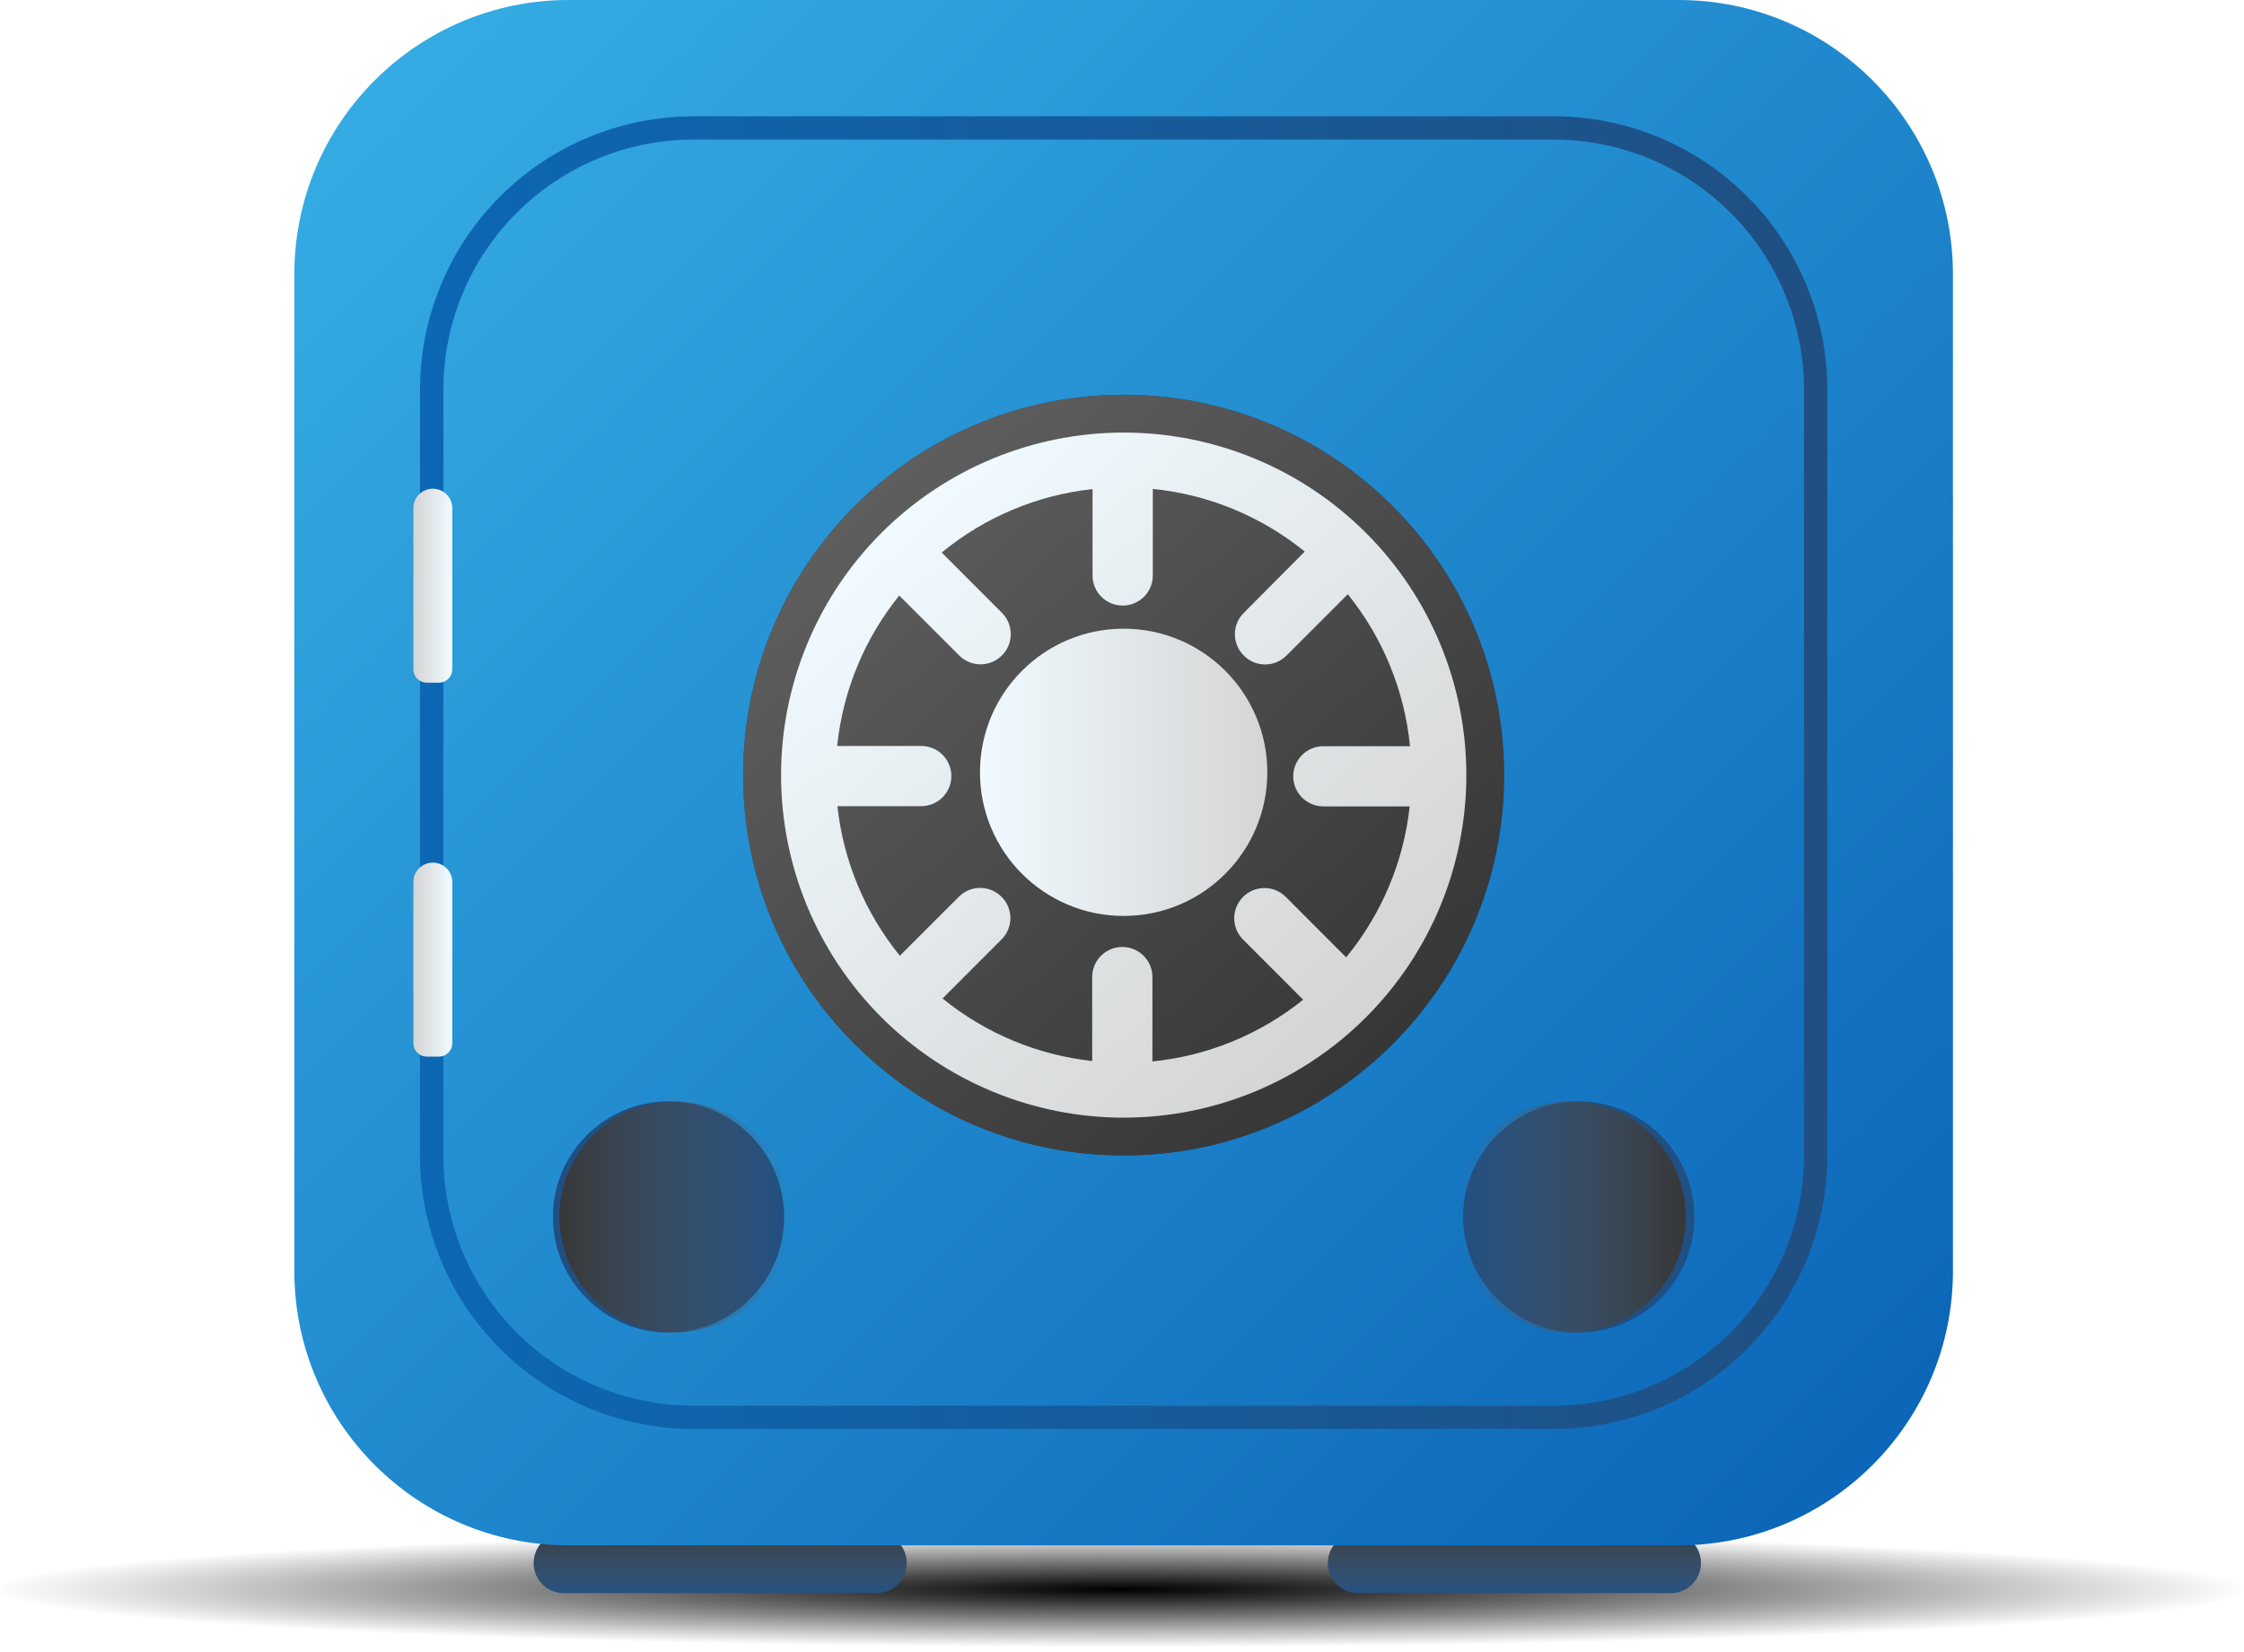 <svg width="368" height="271" viewBox="0 0 368 271" fill="none" xmlns="http://www.w3.org/2000/svg">
<ellipse cx="184" cy="260.73" rx="184" ry="9.5" fill="url(#paint0_radial_1_85)"/>
<path d="M143.77 251.5H92.44C89.723 251.5 87.52 253.701 87.52 256.415C87.52 259.13 89.723 261.33 92.44 261.33H143.77C146.487 261.33 148.69 259.13 148.69 256.415C148.69 253.701 146.487 251.5 143.77 251.5Z" fill="#204F82"/>
<path d="M274.02 251.5H222.69C219.973 251.5 217.77 253.701 217.77 256.415C217.77 259.13 219.973 261.33 222.69 261.33H274.02C276.737 261.33 278.94 259.13 278.94 256.415C278.94 253.701 276.737 251.5 274.02 251.5Z" fill="#204F82"/>
<path style="mix-blend-mode:soft-light" d="M274.02 251.5H222.69C219.973 251.5 217.77 253.701 217.77 256.415C217.77 259.13 219.973 261.33 222.69 261.33H274.02C276.737 261.33 278.94 259.13 278.94 256.415C278.94 253.701 276.737 251.5 274.02 251.5Z" fill="url(#paint1_linear_1_85)"/>
<path style="mix-blend-mode:soft-light" d="M143.77 251.5H92.44C89.723 251.5 87.52 253.701 87.52 256.415C87.52 259.13 89.723 261.33 92.44 261.33H143.77C146.487 261.33 148.69 259.13 148.69 256.415C148.69 253.701 146.487 251.5 143.77 251.5Z" fill="url(#paint2_linear_1_85)"/>
<path d="M275.27 0H93.27C68.417 0 48.27 20.147 48.27 45V208.5C48.27 233.353 68.417 253.5 93.27 253.5H275.27C300.123 253.5 320.27 233.353 320.27 208.5V45C320.27 20.147 300.123 0 275.27 0Z" fill="url(#paint3_linear_1_85)"/>
<g filter="url(#filter0_i_1_85)">
<path d="M254.85 234.41H113.71C101.824 234.397 90.429 229.669 82.025 221.265C73.621 212.861 68.893 201.466 68.88 189.58V63.9C68.893 52.015 73.621 40.621 82.025 32.219C90.43 23.816 101.825 19.091 113.71 19.08H254.85C266.733 19.093 278.125 23.82 286.528 32.222C294.93 40.625 299.657 52.017 299.67 63.9V189.6C299.651 201.48 294.923 212.869 286.521 221.269C278.12 229.668 266.73 234.394 254.85 234.41ZM113.71 22.89C102.84 22.903 92.419 27.227 84.733 34.913C77.047 42.599 72.723 53.02 72.71 63.89V189.59C72.71 194.974 73.77 200.306 75.831 205.28C77.891 210.254 80.911 214.774 84.719 218.581C88.526 222.389 93.046 225.409 98.02 227.469C102.994 229.53 108.326 230.59 113.71 230.59H254.85C265.72 230.577 276.141 226.253 283.827 218.567C291.513 210.881 295.837 200.46 295.85 189.59V63.9C295.834 53.031 291.509 42.612 283.824 34.926C276.138 27.241 265.719 22.916 254.85 22.9L113.71 22.89Z" fill="url(#paint4_linear_1_85)"/>
</g>
<path d="M109.64 218.59C120.111 218.59 128.6 210.101 128.6 199.63C128.6 189.159 120.111 180.67 109.64 180.67C99.169 180.67 90.68 189.159 90.68 199.63C90.68 210.101 99.169 218.59 109.64 218.59Z" fill="#204F82"/>
<path style="mix-blend-mode:soft-light" d="M110.71 218.59C121.181 218.59 129.67 210.101 129.67 199.63C129.67 189.159 121.181 180.67 110.71 180.67C100.239 180.67 91.75 189.159 91.75 199.63C91.75 210.101 100.239 218.59 110.71 218.59Z" fill="url(#paint5_linear_1_85)"/>
<path d="M258.9 218.59C269.371 218.59 277.86 210.101 277.86 199.63C277.86 189.159 269.371 180.67 258.9 180.67C248.429 180.67 239.94 189.159 239.94 199.63C239.94 210.101 248.429 218.59 258.9 218.59Z" fill="#204F82"/>
<path style="mix-blend-mode:soft-light" d="M257.47 218.59C267.941 218.59 276.43 210.101 276.43 199.63C276.43 189.159 267.941 180.67 257.47 180.67C246.999 180.67 238.51 189.159 238.51 199.63C238.51 210.101 246.999 218.59 257.47 218.59Z" fill="url(#paint6_linear_1_85)"/>
<path d="M71 80.17C71.841 80.17 72.647 80.504 73.242 81.098C73.836 81.693 74.17 82.499 74.17 83.34V109.8C74.17 110.088 74.113 110.372 74.003 110.638C73.893 110.904 73.732 111.145 73.529 111.349C73.325 111.552 73.084 111.713 72.818 111.823C72.552 111.933 72.268 111.99 71.98 111.99H69.98C69.692 111.99 69.408 111.933 69.142 111.823C68.876 111.713 68.635 111.552 68.431 111.349C68.228 111.145 68.067 110.904 67.957 110.638C67.847 110.372 67.79 110.088 67.79 109.8V83.34C67.79 82.92 67.873 82.505 68.035 82.118C68.197 81.731 68.434 81.379 68.733 81.084C69.031 80.789 69.385 80.557 69.775 80.4C70.164 80.243 70.58 80.165 71 80.17Z" fill="url(#paint7_linear_1_85)"/>
<path d="M71 141.51C71.841 141.51 72.647 141.844 73.242 142.438C73.836 143.033 74.17 143.839 74.17 144.68V171.14C74.17 171.721 73.939 172.278 73.529 172.688C73.118 173.099 72.561 173.33 71.98 173.33H69.98C69.399 173.33 68.842 173.099 68.431 172.688C68.021 172.278 67.79 171.721 67.79 171.14V144.68C67.79 143.839 68.124 143.033 68.719 142.438C69.313 141.844 70.119 141.51 70.96 141.51H71Z" fill="url(#paint8_linear_1_85)"/>
<g filter="url(#filter1_di_1_85)">
<path d="M184.27 189.55C218.733 189.55 246.67 161.612 246.67 127.15C246.67 92.687 218.733 64.75 184.27 64.75C149.807 64.75 121.87 92.687 121.87 127.15C121.87 161.612 149.807 189.55 184.27 189.55Z" fill="#055CAA"/>
<path d="M184.27 189.55C218.733 189.55 246.67 161.612 246.67 127.15C246.67 92.687 218.733 64.75 184.27 64.75C149.807 64.75 121.87 92.687 121.87 127.15C121.87 161.612 149.807 189.55 184.27 189.55Z" fill="url(#paint9_linear_1_85)" style="mix-blend-mode:soft-light"/>
</g>
<g filter="url(#filter2_d_1_85)">
<path d="M184.28 70.96C169.377 70.96 155.085 76.88 144.548 87.418C134.01 97.955 128.09 112.247 128.09 127.15C128.09 142.052 134.01 156.345 144.548 166.882C155.085 177.42 169.377 183.34 184.28 183.34C199.182 183.34 213.475 177.42 224.012 166.882C234.55 156.345 240.47 142.052 240.47 127.15C240.47 112.247 234.55 97.955 224.012 87.418C213.475 76.88 199.182 70.96 184.28 70.96ZM220.76 157.04L210.86 147.13C210.402 146.668 209.856 146.301 209.256 146.051C208.655 145.801 208.011 145.672 207.36 145.672C206.709 145.672 206.065 145.801 205.464 146.051C204.863 146.301 204.318 146.668 203.86 147.13C203.398 147.588 203.031 148.133 202.781 148.734C202.531 149.335 202.402 149.979 202.402 150.63C202.402 151.281 202.531 151.925 202.781 152.526C203.031 153.126 203.398 153.672 203.86 154.13L213.71 163.99C206.626 169.691 198.038 173.211 188.99 174.12V160.27C188.987 158.962 188.466 157.708 187.54 156.783C186.613 155.859 185.358 155.34 184.05 155.34C182.742 155.34 181.487 155.859 180.56 156.783C179.634 157.708 179.113 158.962 179.11 160.27V174.05C170.113 173.064 161.591 169.502 154.57 163.79L164.24 154.11C164.702 153.652 165.069 153.106 165.319 152.506C165.569 151.905 165.698 151.261 165.698 150.61C165.698 149.959 165.569 149.315 165.319 148.714C165.069 148.114 164.702 147.568 164.24 147.11C163.782 146.648 163.236 146.281 162.636 146.031C162.035 145.781 161.391 145.652 160.74 145.652C160.089 145.652 159.445 145.781 158.844 146.031C158.243 146.281 157.698 146.648 157.24 147.11L147.57 156.78C141.863 149.758 138.307 141.236 137.33 132.24H151.08C152.388 132.24 153.643 131.721 154.57 130.797C155.496 129.872 156.017 128.618 156.02 127.31C156.02 126.661 155.892 126.019 155.644 125.419C155.396 124.82 155.032 124.276 154.573 123.817C154.114 123.358 153.57 122.994 152.97 122.746C152.371 122.498 151.729 122.37 151.08 122.37H137.29C138.226 113.332 141.762 104.76 147.47 97.69L157.3 107.52C157.758 107.982 158.303 108.349 158.904 108.599C159.505 108.849 160.149 108.978 160.8 108.978C161.451 108.978 162.095 108.849 162.696 108.599C163.296 108.349 163.842 107.982 164.3 107.52C164.762 107.062 165.129 106.516 165.379 105.916C165.629 105.315 165.758 104.671 165.758 104.02C165.758 103.369 165.629 102.725 165.379 102.124C165.129 101.523 164.762 100.978 164.3 100.52L154.43 90.64C161.486 84.832 170.085 81.214 179.17 80.23V94.41C179.173 95.718 179.694 96.972 180.62 97.897C181.547 98.821 182.802 99.34 184.11 99.34C185.418 99.34 186.673 98.821 187.6 97.897C188.526 96.972 189.047 95.718 189.05 94.41V80.2C198.183 81.116 206.847 84.69 213.97 90.48L203.97 100.54C203.508 100.998 203.141 101.544 202.891 102.144C202.641 102.745 202.512 103.389 202.512 104.04C202.512 104.691 202.641 105.335 202.891 105.936C203.141 106.536 203.508 107.082 203.97 107.54C204.428 108.002 204.974 108.369 205.574 108.619C206.175 108.869 206.819 108.998 207.47 108.998C208.121 108.998 208.765 108.869 209.366 108.619C209.966 108.369 210.512 108.002 210.97 107.54L221.03 97.48C226.789 104.617 230.335 113.283 231.23 122.41H217.02C215.71 122.41 214.453 122.93 213.527 123.857C212.6 124.783 212.08 126.04 212.08 127.35C212.083 128.658 212.604 129.912 213.53 130.837C214.457 131.761 215.712 132.28 217.02 132.28H231.18C230.189 141.371 226.568 149.976 220.76 157.04Z" fill="url(#paint10_linear_1_85)"/>
</g>
<g filter="url(#filter3_d_1_85)">
<path d="M184.27 150.25C197.282 150.25 207.83 139.702 207.83 126.69C207.83 113.678 197.282 103.13 184.27 103.13C171.258 103.13 160.71 113.678 160.71 126.69C160.71 139.702 171.258 150.25 184.27 150.25Z" fill="url(#paint11_linear_1_85)"/>
</g>
<defs>
<filter id="filter0_i_1_85" x="68.88" y="19.08" width="230.79" height="215.33" filterUnits="userSpaceOnUse" color-interpolation-filters="sRGB">
<feFlood flood-opacity="0" result="BackgroundImageFix"/>
<feBlend mode="normal" in="SourceGraphic" in2="BackgroundImageFix" result="shape"/>
<feColorMatrix in="SourceAlpha" type="matrix" values="0 0 0 0 0 0 0 0 0 0 0 0 0 0 0 0 0 0 127 0" result="hardAlpha"/>
<feOffset/>
<feGaussianBlur stdDeviation="2"/>
<feComposite in2="hardAlpha" operator="arithmetic" k2="-1" k3="1"/>
<feColorMatrix type="matrix" values="0 0 0 0 0 0 0 0 0 0 0 0 0 0 0 0 0 0 0.5 0"/>
<feBlend mode="normal" in2="shape" result="effect1_innerShadow_1_85"/>
</filter>
<filter id="filter1_di_1_85" x="116.87" y="59.75" width="134.8" height="134.8" filterUnits="userSpaceOnUse" color-interpolation-filters="sRGB">
<feFlood flood-opacity="0" result="BackgroundImageFix"/>
<feColorMatrix in="SourceAlpha" type="matrix" values="0 0 0 0 0 0 0 0 0 0 0 0 0 0 0 0 0 0 127 0" result="hardAlpha"/>
<feOffset/>
<feGaussianBlur stdDeviation="2.5"/>
<feComposite in2="hardAlpha" operator="out"/>
<feColorMatrix type="matrix" values="0 0 0 0 0 0 0 0 0 0 0 0 0 0 0 0 0 0 0.2 0"/>
<feBlend mode="normal" in2="BackgroundImageFix" result="effect1_dropShadow_1_85"/>
<feBlend mode="normal" in="SourceGraphic" in2="effect1_dropShadow_1_85" result="shape"/>
<feColorMatrix in="SourceAlpha" type="matrix" values="0 0 0 0 0 0 0 0 0 0 0 0 0 0 0 0 0 0 127 0" result="hardAlpha"/>
<feOffset/>
<feGaussianBlur stdDeviation="1"/>
<feComposite in2="hardAlpha" operator="arithmetic" k2="-1" k3="1"/>
<feColorMatrix type="matrix" values="0 0 0 0 0 0 0 0 0 0 0 0 0 0 0 0 0 0 0.2 0"/>
<feBlend mode="normal" in2="shape" result="effect2_innerShadow_1_85"/>
</filter>
<filter id="filter2_d_1_85" x="124.09" y="66.96" width="120.38" height="120.38" filterUnits="userSpaceOnUse" color-interpolation-filters="sRGB">
<feFlood flood-opacity="0" result="BackgroundImageFix"/>
<feColorMatrix in="SourceAlpha" type="matrix" values="0 0 0 0 0 0 0 0 0 0 0 0 0 0 0 0 0 0 127 0" result="hardAlpha"/>
<feOffset/>
<feGaussianBlur stdDeviation="2"/>
<feComposite in2="hardAlpha" operator="out"/>
<feColorMatrix type="matrix" values="0 0 0 0 0 0 0 0 0 0 0 0 0 0 0 0 0 0 0.25 0"/>
<feBlend mode="normal" in2="BackgroundImageFix" result="effect1_dropShadow_1_85"/>
<feBlend mode="normal" in="SourceGraphic" in2="effect1_dropShadow_1_85" result="shape"/>
</filter>
<filter id="filter3_d_1_85" x="156.71" y="99.13" width="55.12" height="55.12" filterUnits="userSpaceOnUse" color-interpolation-filters="sRGB">
<feFlood flood-opacity="0" result="BackgroundImageFix"/>
<feColorMatrix in="SourceAlpha" type="matrix" values="0 0 0 0 0 0 0 0 0 0 0 0 0 0 0 0 0 0 127 0" result="hardAlpha"/>
<feOffset/>
<feGaussianBlur stdDeviation="2"/>
<feComposite in2="hardAlpha" operator="out"/>
<feColorMatrix type="matrix" values="0 0 0 0 0 0 0 0 0 0 0 0 0 0 0 0 0 0 0.25 0"/>
<feBlend mode="normal" in2="BackgroundImageFix" result="effect1_dropShadow_1_85"/>
<feBlend mode="normal" in="SourceGraphic" in2="effect1_dropShadow_1_85" result="shape"/>
</filter>
<radialGradient id="paint0_radial_1_85" cx="0" cy="0" r="1" gradientUnits="userSpaceOnUse" gradientTransform="translate(184 260.73) rotate(90) scale(9.5 184)">
<stop/>
<stop offset="1" stop-opacity="0"/>
</radialGradient>
<linearGradient id="paint1_linear_1_85" x1="248.36" y1="262.66" x2="248.36" y2="250.66" gradientUnits="userSpaceOnUse">
<stop stop-color="#5E5E5E" stop-opacity="0"/>
<stop offset="1" stop-color="#373737"/>
</linearGradient>
<linearGradient id="paint2_linear_1_85" x1="118.11" y1="262.66" x2="118.11" y2="250.66" gradientUnits="userSpaceOnUse">
<stop stop-color="#5E5E5E" stop-opacity="0"/>
<stop offset="1" stop-color="#373737"/>
</linearGradient>
<linearGradient id="paint3_linear_1_85" x1="63.66" y1="6.13" x2="306.4" y2="248.87" gradientUnits="userSpaceOnUse">
<stop stop-color="#35ACE3"/>
<stop offset="1" stop-color="#0B65B8"/>
</linearGradient>
<linearGradient id="paint4_linear_1_85" x1="68.88" y1="126.75" x2="299.67" y2="126.75" gradientUnits="userSpaceOnUse">
<stop stop-color="#0C67B4"/>
<stop offset="1" stop-color="#204F82"/>
</linearGradient>
<linearGradient id="paint5_linear_1_85" x1="130.21" y1="199.63" x2="91.69" y2="199.63" gradientUnits="userSpaceOnUse">
<stop stop-color="#5E5E5E" stop-opacity="0"/>
<stop offset="1" stop-color="#373737"/>
</linearGradient>
<linearGradient id="paint6_linear_1_85" x1="238.89" y1="199.63" x2="276.14" y2="199.63" gradientUnits="userSpaceOnUse">
<stop stop-color="#5E5E5E" stop-opacity="0"/>
<stop offset="1" stop-color="#373737"/>
</linearGradient>
<linearGradient id="paint7_linear_1_85" x1="73.97" y1="96.09" x2="67.97" y2="96.09" gradientUnits="userSpaceOnUse">
<stop stop-color="#F0FAFF"/>
<stop offset="1" stop-color="#D5D5D5"/>
</linearGradient>
<linearGradient id="paint8_linear_1_85" x1="73.97" y1="157.42" x2="67.97" y2="157.42" gradientUnits="userSpaceOnUse">
<stop stop-color="#F0FAFF"/>
<stop offset="1" stop-color="#D5D5D5"/>
</linearGradient>
<linearGradient id="paint9_linear_1_85" x1="142.85" y1="81.2" x2="224.91" y2="172.23" gradientUnits="userSpaceOnUse">
<stop stop-color="#5E5E5E"/>
<stop offset="1" stop-color="#373737"/>
</linearGradient>
<linearGradient id="paint10_linear_1_85" x1="146.98" y1="85.78" x2="220.87" y2="167.74" gradientUnits="userSpaceOnUse">
<stop stop-color="#F0FAFF"/>
<stop offset="1" stop-color="#D5D5D5"/>
</linearGradient>
<linearGradient id="paint11_linear_1_85" x1="160.71" y1="126.69" x2="207.84" y2="126.69" gradientUnits="userSpaceOnUse">
<stop stop-color="#F0FAFF"/>
<stop offset="1" stop-color="#D5D5D5"/>
</linearGradient>
</defs>
</svg>
